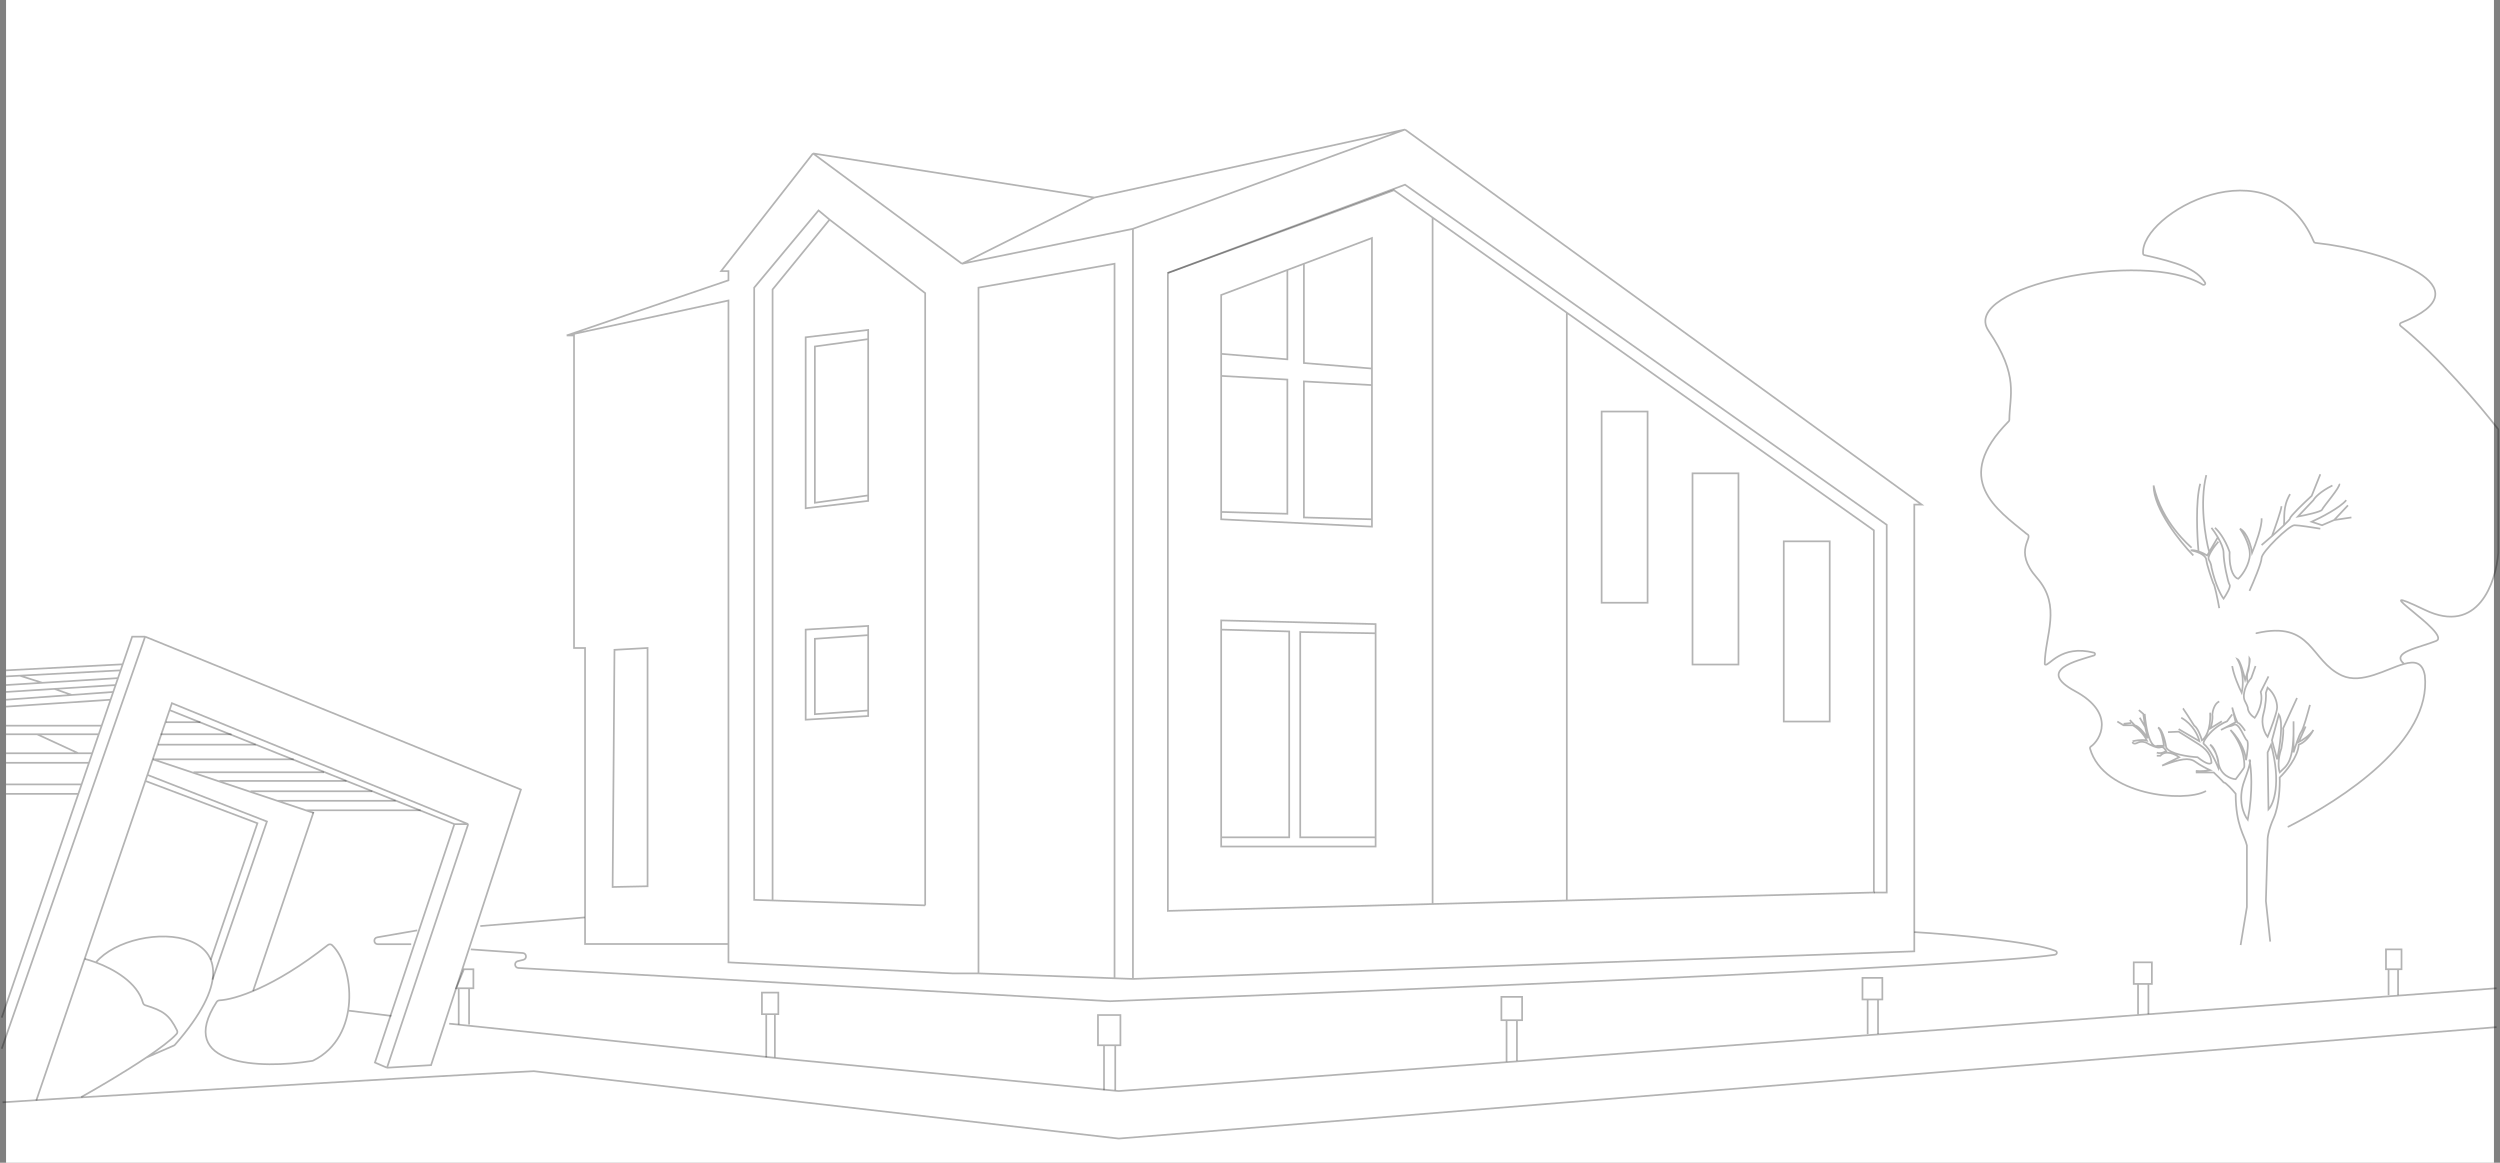 <svg width="1447" height="673" viewBox="0 0 1447 673" fill="none" xmlns="http://www.w3.org/2000/svg">
<rect x="0" y="0" width="1447" height="673" fill="#808080" stroke="none"/>
<rect x="3.5" width="1440" height="673" fill="white"/>
<path d="M260 592.5L450.5 612.5L647.33 631.484C647.443 631.495 647.557 631.496 647.671 631.487L1445 572M226.5 588L202 585M1.5 638C5.497 637.6 234.515 623.686 308.845 620.008C308.955 620.002 309.055 620.006 309.163 620.019L647.305 658.978C647.435 658.992 647.565 658.995 647.695 658.984L1445 594.5" stroke="black" stroke-opacity="0.3"/>
<path d="M1382.5 561V576M1382.5 561H1388M1382.5 561H1381V549.5H1390V561H1388M1388 561V576M1237.5 569.5V587M1237.5 569.5H1243.5M1237.5 569.5H1235V557H1245.5V569.5H1243.5M1243.5 569.5V587" stroke="black" stroke-opacity="0.3"/>
<path d="M1081 578.5V598.5M1081 578.5H1087M1081 578.5H1078V566H1089.5V578.5H1087M1087 598.5V578.5M878 614V590.5M878 590.5H881V577H869V590.5H872M878 590.5H872M872 590.5V614.5M645.5 631V605M645.5 605H639M645.5 605H648.5V587.5H635.5V605H639M639 605V631M448.5 612V587M448.5 587H443.5M448.5 587H450.5V574.5H441V587H443.5M443.5 587V612M271.5 593V572M271.5 572H265.5M271.5 572H274V561H268.5L264 572H265.5M265.5 572V593" stroke="black" stroke-opacity="0.3"/>
<path d="M421.629 546.382H338.628V375.058H332.243V194.157H327.986M421.629 546.382V173.938L327.986 194.157M421.629 546.382V551.702V557.023L551.452 563.408H566.35M327.986 194.157L421.629 162.233V156.912H417.373L470.579 88.808M470.579 88.808L556.773 152.656M470.579 88.808L633.39 114.347M556.773 152.656L655.737 132.437M556.773 152.656L633.39 114.347M655.737 132.437L813.227 74.975M655.737 132.437V566.6M813.227 74.975L1112.25 292.056H1107.99V550.638L655.737 566.6M813.227 74.975L633.39 114.347M655.737 566.6L645.095 566.22M566.35 563.408V166.489L645.095 152.656V566.22M566.35 563.408L645.095 566.22M355.654 376.122L374.808 375.058V512.963L354.589 513.394L355.654 376.122Z" stroke="black" stroke-opacity="0.3"/>
<path d="M1108 539.5C1128.82 540.707 1176.61 545.056 1189.63 550.321C1191.03 550.888 1190.72 552.399 1189.22 552.63C1145.93 559.304 808.746 573.044 642.5 579.5L300.034 560.26C297.736 560.131 297.439 556.859 299.677 556.319L302.913 555.538C305.136 555.002 304.864 551.758 302.583 551.599L272.5 549.5M238 546.5H218.673C216.226 546.5 215.92 542.949 218.33 542.53L241.5 538.5M278 536L338.5 531" stroke="black" stroke-opacity="0.3"/>
<path d="M480.155 127.116L447.168 167.552V521.185L535.49 524.034M480.155 127.116L535.49 169.681V524.034M480.155 127.116L473.771 121.795L436.526 166.488V520.842L535.49 524.034M502.502 411.237L471.642 413.365V369.736L502.502 367.608M502.502 411.237V367.608M502.502 411.237V414.429L466.322 416.557V364.415L502.502 362.287V367.608M502.502 286.734L471.642 290.991V200.54L502.502 196.284M502.502 286.734V196.284M502.502 286.734V289.927L466.322 294.183V195.22L502.502 190.963V196.284" stroke="black" stroke-opacity="0.3"/>
<path d="M829.19 125.93L806.843 110.091L675.956 157.976V527.228L829.19 523.237M829.19 125.93V523.237M829.19 125.93L906.871 180.992M829.19 523.237L906.871 521.214M906.871 180.992L1084.58 306.954V516.586L906.871 521.214M906.871 180.992V521.214M953.623 238.184V348.853H927.02V238.184H953.623ZM1006.23 273.966V384.635H979.629V273.966H1006.23ZM1059.04 313.339V417.623H1032.44V313.339H1059.04Z" stroke="black" stroke-opacity="0.3"/>
<path d="M706.815 296.312V300.569L794.074 304.825V300.569M706.815 296.312L745.124 297.377V219.695L706.815 217.567M706.815 296.312V217.567M794.074 300.569L754.701 299.505V220.76L794.074 222.888M794.074 300.569V222.888M794.074 222.888V213.311M794.074 213.311V137.758L745.124 156.263M794.074 213.311L754.701 210.118V152.643M706.815 217.567V204.798M706.815 204.798V170.746L745.124 156.263M706.815 204.798L745.124 207.99V156.263M706.815 364.416V359.096L796.202 361.224V366.545M706.815 364.416L746.188 365.48V484.662H706.815M706.815 364.416V484.662M706.815 484.662V489.983H796.202V484.662M796.202 484.662H752.573V365.808L796.202 366.545M796.202 484.662V366.545" stroke="black" stroke-opacity="0.3"/>
<path d="M1084.58 516.587H1092.03V303.762L813.228 106.899L675.956 157.977" stroke="black" stroke-opacity="0.3"/>
<path d="M224 618L249.5 616.5L301.5 457L84 368.5M224 618L217 615L263 477M224 618L271 477M263 477H271M263 477L98.135 411M271 477L99.5 407L98.135 411M84 368.5H76.5L71.022 384.5M84 368.5L1 607M1 589L45.341 459.5M21 637L84.141 452M98.135 411L85.336 448.5M181.5 470L146.5 573.5M123 567L154.5 475.5L85.336 448.5M122 555.5L149 476.5L84.141 452M84.141 452L85.336 448.5M3.5 388L71.022 384.5M71.022 384.5L69.823 388M69.823 388L68.282 392.5M69.823 388L11.5 391.078M3.5 391.5L11.5 391.078M68.282 392.5L66.913 396.5M68.282 392.5L24.5 395.203M3.5 396.5L24.5 395.203M66.913 396.5L65.543 400.5M66.913 396.5L31.5 398.734M3.5 400.5L31.5 398.734M65.543 400.5L64.002 405M65.543 400.5L41.5 402.244M3.5 405L41.5 402.244M64.002 405L3.5 409M64.002 405L58.866 420M58.866 420H3.5M58.866 420L57.154 425M57.154 425L53.388 436M57.154 425H21.5M3.5 425H21.5M53.388 436L51.505 441.5M53.388 436H45.341M3.5 436H45.341M51.505 441.5H3.5M51.505 441.5L47.224 454M47.224 454H3.5M47.224 454L45.341 459.5M45.341 459.5H3.5M45.341 436L21.5 425M11.5 391.078L24.5 395.203M31.5 398.734L41.5 402.244" stroke="black" stroke-opacity="0.3"/>
<path d="M96 418H116M93 425H134M91.5 431H148M170 439.5H88.5L181.5 470.5M112 447H187.5M127 452H200.5M145 458H215.5M160.5 463.5H229M177 469H243.5" stroke="black" stroke-opacity="0.3"/>
<path d="M49 555.003C50.855 555.467 53.083 556.148 55.5 557.046M47 635.003C56.422 629.747 72.053 620.583 84.6 612.169M55.5 557.046C65.781 560.866 79.504 568.619 82.722 580.354C82.915 581.057 83.435 581.635 84.132 581.851C94.339 585.023 97.9 587.189 102.462 596.395C102.797 597.07 102.716 597.882 102.212 598.443C99.037 601.977 92.417 606.927 84.6 612.169M55.5 557.046C77.464 531.043 163.217 533.992 101.307 604.653C101.114 604.873 100.861 605.064 100.593 605.181L84.6 612.169M181.264 613.874C209.135 600.153 205.22 559.433 192.194 547.039C191.522 546.399 190.477 546.421 189.748 546.996C158.252 571.825 135.623 578.587 127.083 578.987C126.402 579.019 125.746 579.378 125.375 579.95C101.411 616.922 150.45 618.949 180.719 614.049C180.908 614.018 181.092 613.959 181.264 613.874Z" stroke="black" stroke-opacity="0.3"/>
<path d="M1324.5 478.5C1356.33 462.333 1407.5 428.999 1403.5 390.999C1402.18 383.247 1397.64 382.573 1391.5 384.273M1306 366.5C1338.5 359 1337 382.499 1355.5 390.999C1367 396.285 1381.41 387.069 1391.5 384.273M1276.5 458C1264.12 464.604 1217.59 460.578 1209.71 433.286C1209.58 432.834 1209.8 432.357 1210.19 432.094C1215.43 428.565 1224.91 412.91 1201 400C1178.33 387.758 1202.12 382.505 1211.97 379.395C1212.85 379.116 1212.81 377.985 1211.91 377.758C1192.8 372.937 1186 385.72 1183.77 384.719C1183.57 384.626 1183.5 384.376 1183.5 384.149C1183.64 367.758 1193.4 350.882 1179 334.499C1164.65 318.172 1177.72 311.147 1173.15 309.064C1173.06 309.021 1172.96 308.967 1172.88 308.902C1155.93 294.959 1129.24 277.525 1162.7 243.802C1162.88 243.614 1163 243.348 1163 243.083C1163.11 228.787 1168.83 217.745 1151 191.499C1133.59 165.87 1241.52 143.982 1274.87 164.734C1275.74 165.28 1276.83 164.409 1276.28 163.535C1271.3 155.63 1260.59 151.991 1241.18 147.65C1240.77 147.559 1240.46 147.238 1240.42 146.827C1238.5 123.733 1314.26 81.351 1339.26 139.933C1339.41 140.27 1339.72 140.521 1340.08 140.56C1381.61 144.989 1440.94 166.617 1389.73 186.835C1389 187.121 1388.78 188.113 1389.39 188.601C1410.93 205.862 1435.71 235.214 1445.8 248.239C1445.93 248.414 1446 248.62 1446 248.841V320C1444.67 337.167 1434.3 367.801 1403.5 353C1365 334.499 1420 367 1410 371C1400 375 1383.5 377.548 1391.5 384.273" stroke="black" stroke-opacity="0.3" stroke-linecap="round" stroke-linejoin="round"/>
<path d="M1302 342C1304.33 336.833 1309 325.8 1309 323C1309 319.5 1325 304 1328 304C1330.4 304 1339 305.333 1343 306M1309 315.5C1310.65 314.098 1312.8 312.247 1315 310.312M1343 274.5L1338 287C1333.83 290.833 1325.5 298.8 1325.5 300C1325.5 300.436 1324.05 301.983 1321.94 304M1350 281C1342.8 284.6 1339.67 288.167 1339 289.5L1330 299C1334.5 298.167 1343.6 296.2 1344 295C1344.5 293.5 1355 281.5 1354 280M1358 289.5C1354.4 293.9 1343.17 299.667 1338 302L1344 304L1351 301M1351 301L1359 292.5M1351 301L1361 299.5M1315 310.312C1316.83 305.374 1320.5 295 1320.5 293M1315 310.312C1317.46 308.144 1319.98 305.87 1321.94 304M1321.94 304C1322.5 300 1321 293.5 1325.5 286M1309 300C1309.4 304.4 1305.5 315.167 1303.5 320C1303 316.333 1300.9 308.4 1296.5 306C1298.83 309.167 1303.2 317 1302 323C1300.8 329 1297.17 333.5 1295.5 335C1293.67 334.667 1290.1 331.1 1290.5 319.5C1287.7 311.5 1283.67 306.833 1282 305.5M1280 305.5C1280.99 306.77 1282.39 308.776 1283.69 311M1284 313.5C1281.67 316.167 1277.3 322 1278.5 324C1279.7 326 1280 327.833 1280 328.5C1282.4 338.9 1285.67 344.833 1287 346.5C1288.5 344.333 1291.3 339.7 1290.5 338.5C1289.5 337 1287 325.5 1287 320C1287 317.463 1285.45 314.029 1283.69 311M1284.5 352C1283.67 347.333 1281.8 337.9 1281 337.5C1279.83 334.333 1277.4 327.2 1277 324C1276.6 320.8 1270.83 319 1268 318.5C1269.37 318.329 1270.97 318.64 1272.5 319.144M1283.69 311L1278.68 319.5M1272.5 319.144C1274.54 319.817 1276.45 320.833 1277.5 321.5L1278.68 319.5M1272.5 319.144C1271.67 310.262 1270.7 290 1273.5 280M1278.68 319.5C1276.45 311.333 1273 291 1277 275M1268.5 317C1268 316.5 1251 302.5 1246.5 281C1246.5 294.6 1261.83 313.667 1269.5 321.5" stroke="black" stroke-opacity="0.3"/>
<path d="M1296.87 547L1300.5 524.994V489.343C1299.2 483.622 1294.01 477.9 1294.01 459.415C1292.2 457.214 1288.25 452.813 1287.01 452.813C1286.17 451.756 1282.85 448.558 1281.3 447.091H1270.92M1270.92 446.211C1273.82 446.563 1277.66 446.064 1279.22 445.771C1277.58 445.037 1273.56 443.042 1270.66 440.929C1267.02 438.289 1262.09 439.169 1251.45 443.13L1261.31 438.289C1258.98 436.528 1253.53 433.887 1250.41 437.408H1248.34M1248.34 435.648C1251.45 436.528 1253.27 434.768 1253.79 434.768C1253.35 433.741 1252.07 431.863 1250.41 432.567C1248.75 433.271 1244.36 431.1 1242.37 429.926C1241.5 429.486 1239.25 428.87 1237.18 429.926C1235.1 430.982 1234.41 430.072 1234.32 429.485M1234.32 429.045C1238.89 427.989 1241.76 428.312 1242.63 428.605C1241.85 426.845 1239.15 422.619 1234.58 419.803H1229.13L1225.5 417.602M1232.77 416.722C1233.11 417.162 1234.17 418.394 1235.62 419.803C1238.32 420.507 1241.76 425.084 1243.15 427.285L1241.59 420.683M1233.54 418.482L1229.13 418.922M1241.59 420.683L1238.48 415.401M1241.59 420.683L1240.55 413.201L1237.96 411M1241.33 413.201C1242.99 430.454 1246.87 432.713 1248.6 431.686H1252.49C1252.14 428.752 1250.98 422.531 1249.12 421.123C1250.93 421.563 1253.01 427.285 1253.79 432.567C1255.66 436.441 1266.68 437.995 1271.95 438.289C1277.77 442.866 1279.31 442.234 1280 441.5C1279.91 439.153 1279.02 434.873 1273 431C1266.98 427.127 1261.87 424.087 1261 423.5L1254.83 423.764M1292 413.5L1289 417.5C1287.17 418.167 1282.6 420.5 1279 424.5C1275.4 428.5 1275.17 430.167 1275.5 430.5C1279.5 434 1282.5 440.929 1284 444.5C1284.8 438.5 1281.15 433 1279.22 431C1280.31 431.522 1282.8 434.354 1284 441.5C1285.2 448.646 1291.17 450.811 1294.01 451C1295.67 448.833 1299 444.4 1299 444C1299 443.5 1300 433.5 1291 422.5C1297.8 429.3 1299.83 437 1300 440C1300.67 436.5 1301.7 429.3 1300.5 428.5C1299 427.5 1296 418 1293 419.5C1290 421 1291 419.5 1285.5 422.5L1294 418L1292 409.5C1292.83 412.5 1294.7 418.5 1295.5 418.5C1296.3 418.5 1298.5 421.5 1299.5 423M1261 422L1273 429C1272.4 426.101 1269.47 419.322 1262.5 415.401M1263.5 410C1263.9 410.4 1268 416.833 1270 420C1272 421.2 1273.83 426.167 1274.5 428.5C1276.31 427.333 1279.8 422.5 1279.22 412.5M1284.5 406C1281.7 407.2 1280.67 411.5 1280.5 413.5C1280.9 416.3 1280 420 1279.5 421.5L1286 417.5M1314 545L1311.5 521.5L1312.5 487C1312.33 485.5 1312.8 480.7 1316 473.5C1319.2 466.3 1319.67 454.833 1319.5 450C1323 446.667 1330.1 438.2 1330.5 431C1333.5 430 1336.5 427 1339 422.5C1337 425.7 1332.5 428.5 1330.5 429.5L1334.5 420.5M1337 408C1335.83 412.5 1333.2 421.9 1332 423.5C1330.8 425.1 1328.5 432.167 1327.5 435.5V417.5C1328 442 1323.5 443 1319.5 447C1318.83 445.167 1318.1 439.8 1320.5 433C1321.7 425.8 1321.67 422.333 1321.5 421.5L1329.5 404M1313 391.5C1312.33 392.833 1310.5 396.5 1308.5 400.5C1310.1 406.5 1306.83 413 1305 415.5C1303.67 414.667 1301 412.3 1301 409.5C1300 406 1298 405.5 1299 400.5C1299.41 398.436 1300.2 396.637 1301 395.243M1305.5 385.5L1303 392.5C1302.52 392.984 1301.75 393.936 1301 395.243M1292 385.5C1292.8 390.7 1296 398 1297.5 401C1298.33 397.5 1299 388.7 1295 381.5C1296.6 382.3 1298.67 389.833 1299.5 393.5C1300.67 389.833 1302.8 382.2 1302 381C1302 382.833 1301.8 387 1301 389C1300.2 391 1300.67 393.995 1301 395.243M1301 474.5C1298.67 471.57 1295 462.969 1299 452C1303 441.031 1302.67 439.43 1302 440C1303 444.5 1304.2 457.7 1301 474.5ZM1313 468.5C1316 465.333 1320.5 453.4 1314.5 431L1312.5 435.5L1313 468.5ZM1318 439.5C1319.5 432.667 1321.8 417.9 1319 413.5L1315 428.5L1318 439.5ZM1312.5 426.5C1311 424.667 1308.4 419.5 1310 413.5C1311.6 407.5 1311.67 402.667 1311.5 401L1312.5 398C1316.5 401.5 1318 406 1318 409.5C1318 412.3 1314.33 422 1312.5 426.5Z" stroke="black" stroke-opacity="0.3"/>
</svg>
